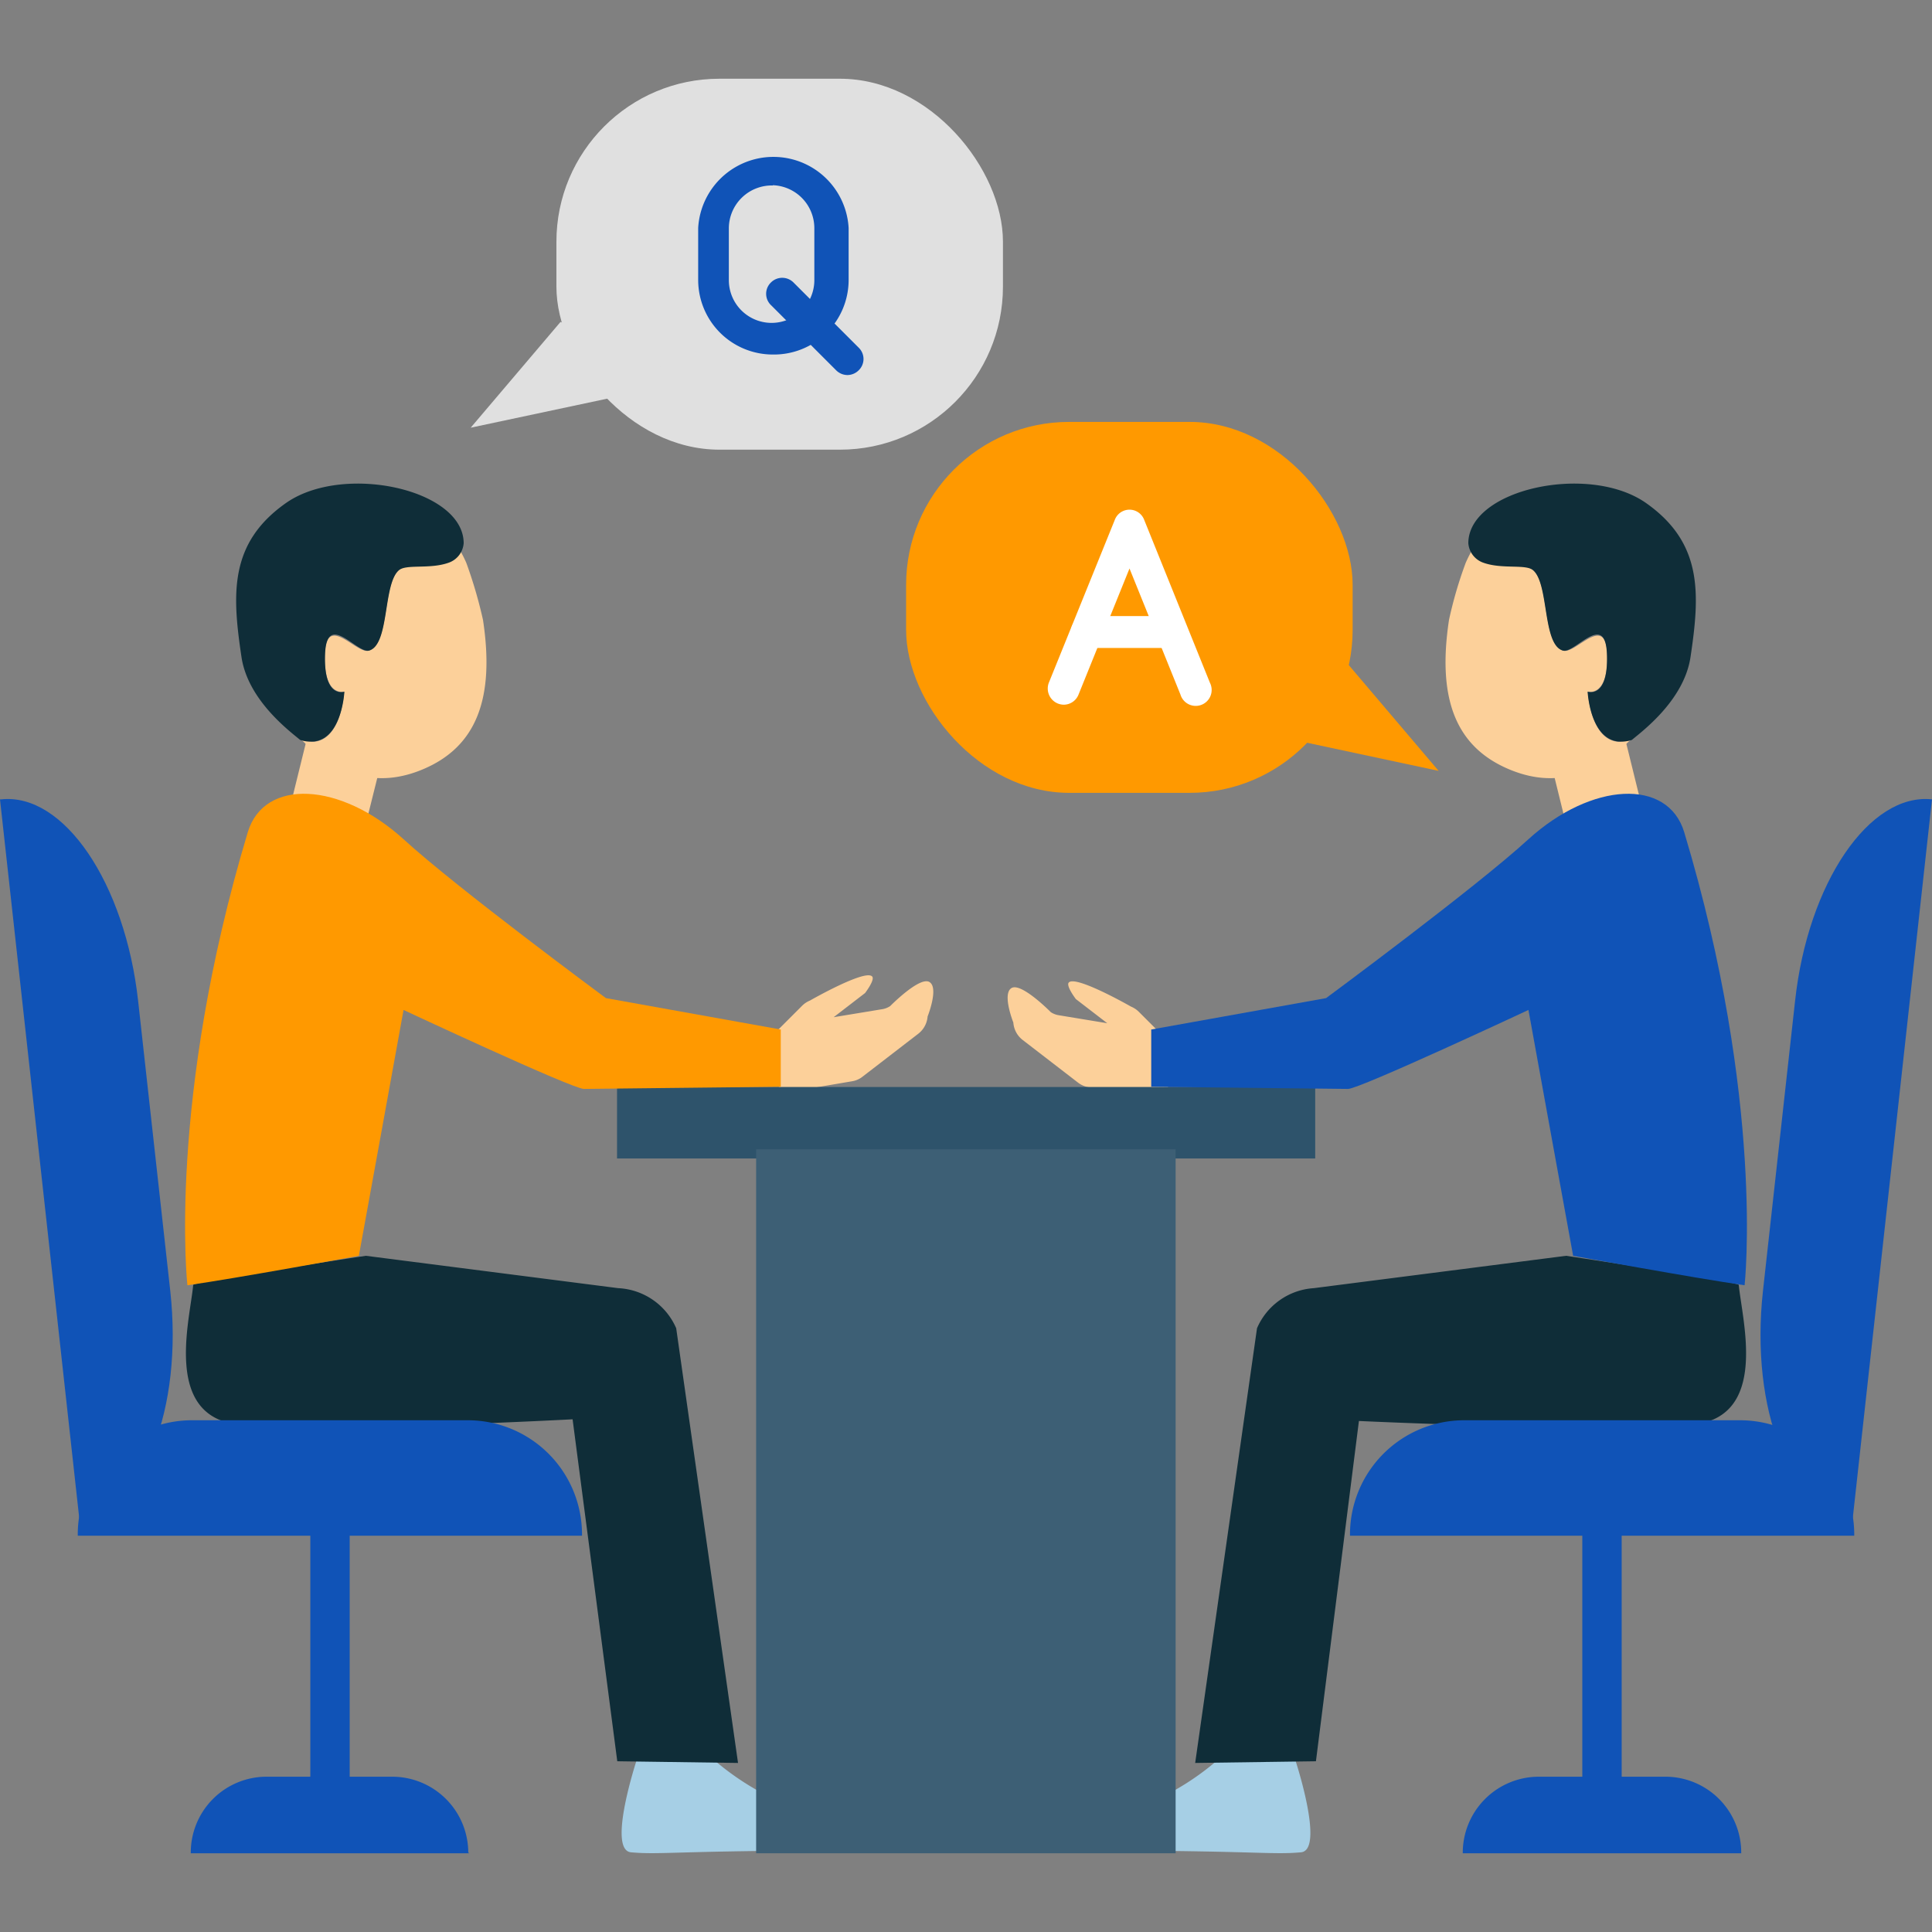 <svg id="Layer_1" data-name="Layer 1" xmlns="http://www.w3.org/2000/svg" viewBox="0 0 80 80"><rect x="0" y="0" width="80" height="80" fill="#808080" stroke="none"/><defs><style>.cls-1{fill:#fcd09a;}.cls-2{fill:#2e536b;}.cls-3{fill:#a6cfe5;}.cls-4{fill:#0f2d38;}.cls-5{fill:#f90;}.cls-6{fill:#1053b7;}.cls-7{fill:#3d5f75;}.cls-8{fill:#e0e0e0;}.cls-9{fill:#fff;}</style></defs><path class="cls-1" d="M31.6,43.19l.62-.55,1-1a1,1,0,0,1,.32-.21s2.27-1.3,2.57-1c.14.13-.29.69-.29.69l-1.3,1,2-.33a.83.83,0,0,0,.34-.13s1.21-1.23,1.62-1-.07,1.43-.07,1.43a1,1,0,0,1-.38.71l-2.31,1.78a.94.94,0,0,1-.42.19l-2.35.4a1,1,0,0,1-1.11-.79Z"/><path class="cls-1" d="M48.78,43.44l-.63-.55-1-1a1,1,0,0,0-.32-.21s-2.27-1.3-2.57-1c-.14.13.29.69.29.69l1.3,1-2-.33a.83.83,0,0,1-.34-.13s-1.21-1.23-1.62-1,.07,1.43.07,1.43a1,1,0,0,0,.37.71l2.31,1.78a1,1,0,0,0,.43.19l2.35.4a1,1,0,0,0,1.11-.79Z"/><rect class="cls-2" x="25.55" y="45.01" width="28.91" height="2.96"/><polygon class="cls-1" points="11.83 34.15 14.99 34.75 15.86 31.26 12.69 30.66 11.83 34.15"/><path class="cls-3" d="M34.42,76.63c-6.25,0-7.09.18-8.29.07-1-.09.24-3.84.24-3.84l3.26.07a11.11,11.11,0,0,0,4,2.17C34.79,75.45,34.92,76.62,34.42,76.63Z"/><path class="cls-4" d="M15.15,52,25.6,53.34A2.76,2.76,0,0,1,28,55l2.56,18-5-.07L23.71,58.77S13.65,59.31,10,59c-3.27-.26-2.14-4.29-2-5.79C7.94,53.08,15.15,52,15.15,52Z"/><path class="cls-5" d="M7.76,53.22s-.85-7.62,2.5-18.76c.68-2.25,3.84-2.08,6.45.29,2.18,2,8.38,6.58,8.38,6.58l7.24,1.3V45l-8.15.09c-.48,0-7.47-3.27-7.47-3.27S14.9,51.8,14.86,52C14.86,52,9.8,52.93,7.76,53.22Z"/><path class="cls-1" d="M14.25,28.64s-.85.23-.8-1.53,1.32,0,1.82-.17c.86-.24.57-2.76,1.24-3.33.31-.26.75-.14,1.53-.43a1.75,1.75,0,0,0,.82-.69,5,5,0,0,1,.45.82A18.8,18.8,0,0,1,20,25.67c.5,3.3-.3,5.27-2.5,6.19h0c-1.77.74-3.4.35-5-1.21C14.13,31.16,14.25,28.64,14.25,28.64Z"/><path class="cls-4" d="M10,27.21c-.39-2.61-.52-4.72,1.84-6.38s7.35-.58,7.36,1.66a.93.93,0,0,1-.62.81c-.78.28-1.75.05-2.06.31-.67.57-.38,3.09-1.24,3.33-.5.13-1.76-1.67-1.82.17s.8,1.53.8,1.53-.12,2.52-1.83,2C12,30.28,10.27,29,10,27.21Z"/><path class="cls-6" d="M24.1,63.59H3.22v-.05A4.73,4.73,0,0,1,8,58.81H19.37a4.73,4.73,0,0,1,4.73,4.73Z"/><path class="cls-6" d="M3.28,62.85,0,33.1H.05c2.59-.28,5.13,3.46,5.67,8.35l1.33,12c.54,4.9-1.13,9.1-3.72,9.39Z"/><rect class="cls-6" x="12.85" y="62.19" width="1.63" height="12.04"/><path class="cls-6" d="M19.43,76.74H7.9v0A3.14,3.14,0,0,1,11,73.57h5.25a3.15,3.15,0,0,1,3.14,3.14Z"/><polygon class="cls-1" points="68.17 34.15 65 34.75 64.14 31.26 67.31 30.66 68.17 34.15"/><path class="cls-3" d="M45.57,76.63c6.26,0,7.1.18,8.3.07,1-.09-.24-3.84-.24-3.84l-3.27.07a11,11,0,0,1-4,2.17C45.21,75.45,45.08,76.62,45.57,76.63Z"/><path class="cls-4" d="M64.85,52,54.4,53.34A2.75,2.75,0,0,0,52.05,55l-2.56,18,5-.07,1.78-14.09S66.35,59.31,70,59c3.27-.26,2.14-4.29,2-5.79C72.05,53.08,64.85,52,64.85,52Z"/><path class="cls-6" d="M72.24,53.22s.85-7.62-2.5-18.76c-.68-2.25-3.84-2.08-6.45.29-2.18,2-8.38,6.58-8.38,6.58l-7.24,1.3V45l8.15.09c.48,0,7.47-3.27,7.47-3.27S65.1,51.8,65.14,52C65.14,52,70.2,52.93,72.24,53.22Z"/><path class="cls-1" d="M65.75,28.64s.85.23.8-1.53-1.32,0-1.82-.17c-.86-.24-.57-2.76-1.24-3.33-.31-.26-.75-.14-1.53-.43a1.75,1.75,0,0,1-.82-.69,5,5,0,0,0-.45.82A17.19,17.19,0,0,0,60,25.67c-.5,3.3.3,5.27,2.5,6.19h0c1.77.74,3.4.35,5-1.21C65.87,31.16,65.75,28.64,65.75,28.64Z"/><path class="cls-4" d="M70,27.21c.39-2.61.52-4.72-1.84-6.38s-7.35-.58-7.36,1.66a.93.93,0,0,0,.62.81c.78.28,1.75.05,2.06.31.67.57.38,3.09,1.24,3.33.5.13,1.76-1.67,1.82.17s-.8,1.53-.8,1.53.12,2.52,1.83,2C68,30.28,69.73,29,70,27.21Z"/><path class="cls-6" d="M55.9,63.59H76.78v-.05a4.73,4.73,0,0,0-4.73-4.73H60.63a4.73,4.73,0,0,0-4.73,4.73Z"/><path class="cls-6" d="M76.72,62.85,80,33.1h0c-2.59-.28-5.14,3.46-5.67,8.35L73,53.46c-.54,4.9,1.13,9.1,3.72,9.39Z"/><rect class="cls-6" x="65.52" y="62.19" width="1.63" height="12.04"/><path class="cls-6" d="M60.57,76.74H72.1v0A3.14,3.14,0,0,0,69,73.57H63.71a3.15,3.15,0,0,0-3.14,3.14Z"/><rect class="cls-7" x="31.31" y="47.59" width="17.37" height="29.15"/><rect class="cls-5" x="37.52" y="17.47" width="18.49" height="15.36" rx="6.75"/><polygon class="cls-5" points="59.57 31.92 55.85 27.54 50.4 29.96 59.57 31.92"/><rect class="cls-8" x="23.04" y="3.26" width="18.49" height="15.36" rx="6.75"/><polygon class="cls-8" points="19.49 17.71 23.21 13.33 28.66 15.76 19.49 17.71"/><path class="cls-6" d="M32,14.68h0a3.09,3.09,0,0,1-3.09-3.09V9.44a3.12,3.12,0,0,1,6.23,0v2.15A3.09,3.09,0,0,1,32,14.68Zm0-7a1.78,1.78,0,0,0-1.82,1.77v2.15a1.77,1.77,0,0,0,1.77,1.77h0a1.77,1.77,0,0,0,1.77-1.77V9.44A1.78,1.78,0,0,0,32,7.67Z"/><path class="cls-6" d="M35.09,15.53a.67.67,0,0,1-.47-.2l-2.7-2.7a.65.65,0,0,1,0-.93.66.66,0,0,1,.94,0l2.7,2.7a.65.65,0,0,1,0,.93A.67.67,0,0,1,35.09,15.53Z"/><path class="cls-9" d="M44.05,29.18a.7.7,0,0,1-.25-.05.67.67,0,0,1-.37-.86l2.73-6.74a.65.65,0,0,1,1.22,0l2.72,6.74a.66.66,0,1,1-1.22.49l-2.11-5.22-2.11,5.22A.66.66,0,0,1,44.05,29.18Z"/><path class="cls-9" d="M48.28,26.83H45a.66.66,0,1,1,0-1.32h3.29a.66.66,0,0,1,0,1.32Z"/></svg>